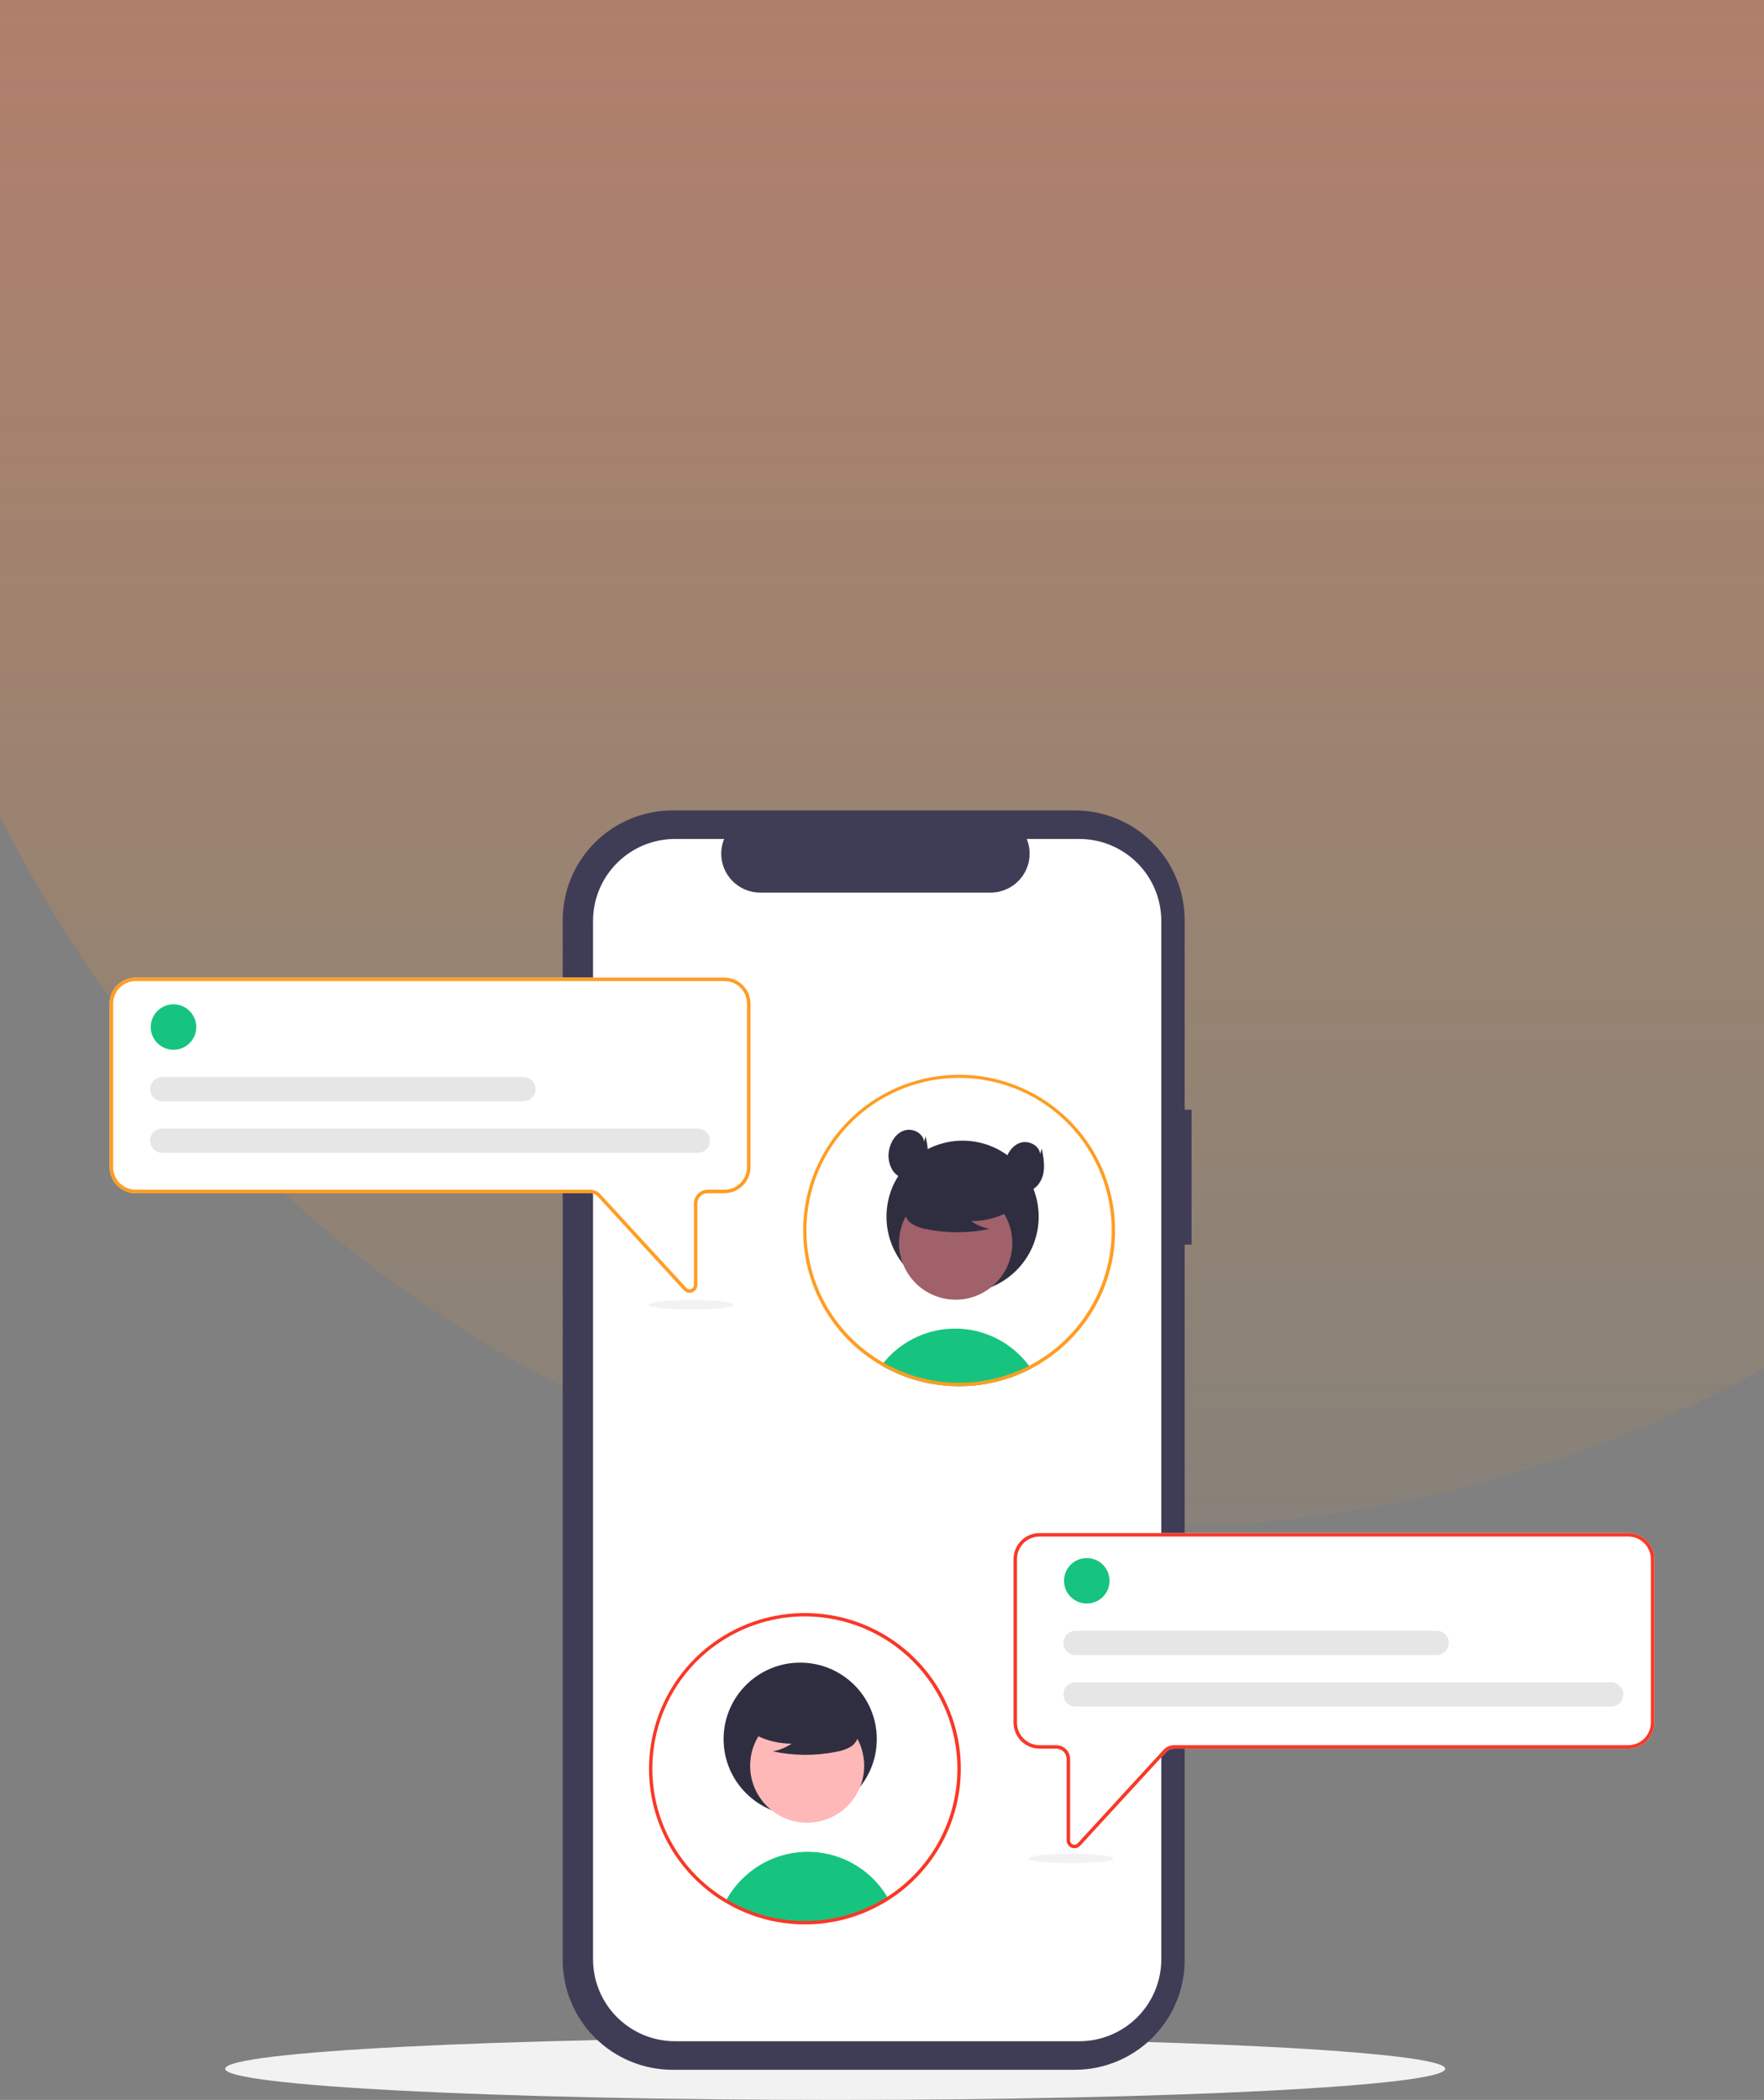 <svg width="394" height="469" viewBox="0 0 394 469" fill="none" xmlns="http://www.w3.org/2000/svg">
<rect x="0" y="0" width="394" height="469" fill="#808080" stroke="none"/>
<circle cx="256" cy="55.5" r="285.643" fill="url(#paint0_linear_34_2908)" fill-opacity="0.6"/>
<g clip-path="url(#clip0_34_2908)">
<path d="M186.547 469C261.797 469 322.799 465.885 322.799 462.043C322.799 458.201 261.797 455.087 186.547 455.087C111.298 455.087 50.296 458.201 50.296 462.043C50.296 465.885 111.298 469 186.547 469Z" fill="#F2F2F2"/>
<path d="M266.151 247.84H264.603V205.503C264.603 199.005 262.018 192.772 257.415 188.177C252.813 183.582 246.571 181 240.062 181H150.226C143.718 181 137.476 183.582 132.873 188.177C128.271 192.772 125.685 199.005 125.685 205.503V437.766C125.685 444.264 128.271 450.497 132.873 455.092C137.475 459.687 143.718 462.269 150.226 462.269H240.062C246.571 462.269 252.813 459.687 257.415 455.092C262.018 450.497 264.603 444.264 264.603 437.766V277.976H266.151L266.151 247.84Z" fill="#3F3D56"/>
<path d="M259.38 205.674V437.595C259.38 442.448 257.449 447.103 254.012 450.535C250.574 453.967 245.913 455.895 241.052 455.895H150.785C145.924 455.895 141.263 453.967 137.825 450.535C134.388 447.103 132.457 442.448 132.457 437.595V205.674C132.457 200.821 134.388 196.167 137.825 192.735C141.263 189.303 145.924 187.375 150.785 187.375H161.736C161.198 188.695 160.993 190.127 161.139 191.545C161.285 192.963 161.778 194.323 162.575 195.506C163.371 196.689 164.446 197.658 165.706 198.329C166.966 198.999 168.371 199.351 169.799 199.352H221.264C222.692 199.351 224.097 198.999 225.357 198.329C226.617 197.658 227.692 196.689 228.488 195.506C229.285 194.323 229.778 192.963 229.924 191.545C230.07 190.127 229.865 188.695 229.327 187.375H241.052C245.913 187.375 250.574 189.303 254.012 192.735C257.449 196.167 259.38 200.821 259.38 205.674Z" fill="white"/>
<path d="M230.3 305.677C229.7 305.99 229.09 306.287 228.469 306.566C227.904 306.821 227.33 307.061 226.747 307.285C226.534 307.366 226.317 307.448 226.101 307.529C224.387 308.149 222.626 308.634 220.836 308.978C219.95 309.152 219.052 309.288 218.142 309.388C217.391 309.473 216.633 309.533 215.866 309.569C215.32 309.596 214.775 309.608 214.225 309.608C212.048 309.609 209.876 309.406 207.738 309.001C207.18 308.901 206.634 308.781 206.089 308.649C203.449 308.018 200.893 307.076 198.475 305.844C198.258 305.735 198.041 305.619 197.824 305.507C197.503 305.337 197.19 305.16 196.876 304.974C197.027 304.765 197.19 304.561 197.356 304.36C199.167 302.118 201.431 300.284 204 298.974C206.569 297.665 209.386 296.912 212.266 296.762C215.147 296.613 218.026 297.071 220.717 298.107C223.408 299.143 225.851 300.733 227.885 302.775C228.591 303.482 229.245 304.239 229.844 305.04C230.002 305.248 230.153 305.461 230.3 305.677Z" fill="#16C47F"/>
<path d="M214.997 288.701C224.384 288.701 231.994 281.103 231.994 271.731C231.994 262.358 224.384 254.76 214.997 254.76C205.611 254.76 198.001 262.358 198.001 271.731C198.001 281.103 205.611 288.701 214.997 288.701Z" fill="#2F2E41"/>
<path d="M219.518 288.725C225.648 285.379 227.901 277.704 224.55 271.584C221.199 265.463 213.513 263.214 207.383 266.559C201.252 269.905 198.999 277.58 202.351 283.7C205.702 289.821 213.388 292.07 219.518 288.725Z" fill="#A0616A"/>
<path d="M226.743 269.698C223.852 271.687 220.421 272.746 216.91 272.732C218.162 273.599 219.588 274.184 221.089 274.448C216.421 275.448 211.597 275.475 206.918 274.528C205.878 274.361 204.874 274.017 203.951 273.51C203.492 273.254 203.091 272.904 202.775 272.482C202.46 272.061 202.237 271.578 202.12 271.065C201.809 269.292 203.193 267.681 204.632 266.595C206.834 264.958 209.373 263.83 212.065 263.293C214.757 262.756 217.536 262.823 220.199 263.489C221.938 263.938 223.68 264.696 224.809 266.09C225.939 267.485 226.273 269.634 225.197 271.07L226.743 269.698Z" fill="#2F2E41"/>
<path d="M214.225 240.042C206.627 240.041 199.238 242.52 193.183 247.102C187.127 251.683 182.738 258.116 180.685 265.419C178.631 272.722 179.025 280.496 181.807 287.555C184.589 294.614 189.606 300.571 196.094 304.518L196.319 304.649C196.505 304.762 196.69 304.87 196.876 304.974C197.19 305.16 197.503 305.337 197.824 305.507C198.041 305.62 198.258 305.735 198.475 305.844C200.893 307.076 203.449 308.018 206.089 308.65C206.634 308.781 207.18 308.901 207.738 309.001C209.876 309.406 212.048 309.609 214.225 309.608C214.775 309.608 215.32 309.596 215.866 309.569C216.633 309.535 217.391 309.474 218.142 309.388C219.052 309.287 219.95 309.151 220.836 308.978C222.626 308.634 224.387 308.149 226.101 307.529C226.317 307.448 226.534 307.366 226.747 307.285C227.331 307.061 227.905 306.821 228.469 306.566C229.089 306.288 229.699 305.992 230.3 305.678C236.326 302.527 241.307 297.698 244.638 291.776C244.653 291.745 244.673 291.714 244.688 291.683C246.465 288.499 247.726 285.054 248.423 281.476C249.402 276.44 249.254 271.249 247.989 266.276C246.724 261.303 244.373 256.671 241.105 252.712C237.837 248.752 233.732 245.563 229.085 243.373C224.438 241.182 219.364 240.045 214.225 240.042ZM244.053 291.231C244.022 291.285 243.995 291.339 243.964 291.389C240.7 297.224 235.789 301.971 229.844 305.04C229.251 305.349 228.649 305.639 228.036 305.909C227.529 306.137 227.01 306.354 226.488 306.555C226.267 306.64 226.042 306.725 225.818 306.802C224.337 307.342 222.82 307.776 221.278 308.101C220.133 308.344 218.977 308.526 217.813 308.646C217.097 308.723 216.369 308.777 215.638 308.804C215.169 308.823 214.697 308.835 214.225 308.835C212.118 308.838 210.016 308.642 207.947 308.251C206.687 308.02 205.443 307.715 204.219 307.339C202.355 306.764 200.543 306.031 198.804 305.148C198.603 305.044 198.401 304.939 198.204 304.831C197.921 304.68 197.635 304.526 197.356 304.36C197.147 304.244 196.938 304.12 196.733 303.996C196.613 303.927 196.493 303.853 196.373 303.78C190.685 300.292 186.147 295.214 183.323 289.174C180.5 283.135 179.514 276.401 180.488 269.808C181.463 263.214 184.354 257.051 188.805 252.084C193.255 247.116 199.068 243.563 205.523 241.864C211.978 240.165 218.79 240.396 225.115 242.527C231.44 244.659 236.998 248.598 241.101 253.855C245.204 259.112 247.671 265.456 248.196 272.101C248.721 278.745 247.28 285.397 244.053 291.231Z" fill="#FF9D23"/>
<path d="M206.39 254.995C206.207 253.075 203.852 251.893 202.009 252.473C200.167 253.053 198.958 254.905 198.592 256.798C198.416 257.596 198.4 258.42 198.543 259.224C198.687 260.028 198.989 260.796 199.43 261.483C200.361 262.822 202.073 263.657 203.669 263.317C205.491 262.929 206.753 261.153 207.114 259.328C207.475 257.503 207.117 255.622 206.759 253.797L206.39 254.995Z" fill="#2F2E41"/>
<path d="M232.318 257.738C232.135 255.818 229.779 254.636 227.937 255.215C226.094 255.795 224.885 257.648 224.519 259.541C224.343 260.339 224.327 261.163 224.471 261.967C224.615 262.771 224.916 263.539 225.358 264.226C226.289 265.564 228 266.4 229.596 266.06C231.418 265.672 232.68 263.896 233.041 262.071C233.403 260.246 233.044 258.365 232.686 256.54L232.318 257.738Z" fill="#2F2E41"/>
<path d="M154.01 288.726C153.769 288.726 153.53 288.675 153.31 288.578C153.09 288.48 152.892 288.338 152.73 288.16L133.522 267.239C133.304 267.002 133.04 266.813 132.745 266.683C132.45 266.554 132.131 266.487 131.809 266.486H30.31C28.769 266.485 27.293 265.873 26.203 264.785C25.114 263.698 24.502 262.223 24.5 260.686V224.139C24.502 222.601 25.114 221.127 26.203 220.04C27.293 218.952 28.769 218.34 30.31 218.339H161.81C163.35 218.34 164.827 218.952 165.916 220.04C167.005 221.127 167.618 222.601 167.619 224.139V260.686C167.618 262.223 167.005 263.698 165.916 264.785C164.827 265.873 163.35 266.485 161.81 266.486H158.082C157.465 266.487 156.875 266.732 156.439 267.167C156.003 267.602 155.758 268.192 155.757 268.807V286.984C155.759 287.335 155.653 287.678 155.455 287.968C155.256 288.258 154.974 288.48 154.646 288.606C154.444 288.685 154.228 288.726 154.01 288.726Z" fill="white"/>
<path d="M154.01 288.726C153.769 288.726 153.53 288.675 153.31 288.578C153.09 288.48 152.892 288.338 152.73 288.16L133.522 267.239C133.304 267.002 133.04 266.813 132.745 266.683C132.45 266.554 132.131 266.487 131.809 266.486H30.31C28.769 266.485 27.293 265.873 26.203 264.785C25.114 263.698 24.502 262.223 24.5 260.686V224.139C24.502 222.601 25.114 221.127 26.203 220.04C27.293 218.952 28.769 218.34 30.31 218.339H161.81C163.35 218.34 164.827 218.952 165.916 220.04C167.005 221.127 167.618 222.601 167.619 224.139V260.686C167.618 262.223 167.005 263.698 165.916 264.785C164.827 265.873 163.35 266.485 161.81 266.486H158.082C157.465 266.487 156.875 266.732 156.439 267.167C156.003 267.602 155.758 268.192 155.757 268.807V286.984C155.759 287.335 155.653 287.678 155.455 287.968C155.256 288.258 154.974 288.48 154.646 288.606C154.444 288.685 154.228 288.726 154.01 288.726ZM30.31 219.112C28.975 219.113 27.695 219.643 26.751 220.586C25.807 221.528 25.276 222.806 25.274 224.139V260.686C25.276 262.019 25.807 263.296 26.751 264.239C27.695 265.182 28.975 265.712 30.31 265.713H131.809C132.238 265.714 132.663 265.803 133.056 265.976C133.449 266.149 133.802 266.401 134.093 266.716L153.3 287.638C153.432 287.781 153.605 287.882 153.795 287.926C153.985 287.97 154.184 287.956 154.366 287.886C154.548 287.815 154.704 287.691 154.814 287.53C154.924 287.369 154.983 287.179 154.983 286.984V268.807C154.984 267.987 155.311 267.2 155.892 266.62C156.473 266.04 157.26 265.714 158.082 265.713H161.81C163.145 265.712 164.425 265.182 165.369 264.239C166.313 263.296 166.844 262.019 166.845 260.686V224.139C166.844 222.806 166.313 221.528 165.369 220.586C164.425 219.643 163.145 219.113 161.81 219.112H30.31Z" fill="#FF9D23"/>
<path d="M38.751 234.46C41.558 234.46 43.834 232.188 43.834 229.384C43.834 226.581 41.558 224.308 38.751 224.308C35.943 224.308 33.667 226.581 33.667 229.384C33.667 232.188 35.943 234.46 38.751 234.46Z" fill="#16C47F"/>
<path d="M155.879 257.471H36.241C35.885 257.471 35.532 257.402 35.202 257.266C34.873 257.13 34.574 256.931 34.322 256.679C34.069 256.428 33.869 256.129 33.733 255.8C33.596 255.472 33.526 255.12 33.526 254.764C33.526 254.408 33.596 254.056 33.733 253.727C33.869 253.398 34.069 253.1 34.322 252.848C34.574 252.597 34.873 252.398 35.202 252.262C35.532 252.126 35.885 252.056 36.241 252.057H155.879C156.597 252.057 157.286 252.343 157.794 252.851C158.301 253.358 158.587 254.046 158.587 254.764C158.587 255.481 158.301 256.169 157.794 256.677C157.286 257.184 156.597 257.47 155.879 257.471Z" fill="#E6E6E6"/>
<path d="M116.903 245.966H36.241C35.885 245.966 35.532 245.896 35.202 245.76C34.873 245.625 34.574 245.425 34.322 245.174C34.069 244.922 33.869 244.624 33.733 244.295C33.596 243.966 33.526 243.614 33.526 243.258C33.526 242.903 33.596 242.55 33.733 242.222C33.869 241.893 34.069 241.594 34.322 241.343C34.574 241.092 34.873 240.892 35.202 240.756C35.532 240.621 35.885 240.551 36.241 240.551H116.903C117.622 240.551 118.312 240.836 118.82 241.344C119.329 241.852 119.614 242.54 119.614 243.258C119.614 243.976 119.329 244.665 118.82 245.173C118.312 245.68 117.622 245.966 116.903 245.966Z" fill="#E6E6E6"/>
<path d="M239.354 412.665C239.026 412.539 238.743 412.316 238.545 412.027C238.347 411.737 238.241 411.394 238.243 411.043V392.866C238.242 392.251 237.997 391.661 237.561 391.226C237.125 390.791 236.535 390.546 235.918 390.545H232.19C230.65 390.543 229.173 389.932 228.084 388.844C226.995 387.757 226.382 386.282 226.381 384.744V348.198C226.382 346.66 226.995 345.186 228.084 344.098C229.173 343.011 230.65 342.399 232.19 342.397H363.69C365.231 342.399 366.707 343.011 367.796 344.098C368.886 345.186 369.498 346.66 369.5 348.198V384.744C369.498 386.282 368.886 387.757 367.796 388.844C366.707 389.932 365.231 390.543 363.69 390.545H262.191C261.869 390.545 261.55 390.613 261.255 390.742C260.96 390.872 260.696 391.061 260.478 391.298L241.27 412.219C241.108 412.397 240.91 412.539 240.69 412.637C240.47 412.734 240.231 412.785 239.99 412.785C239.772 412.785 239.556 412.744 239.354 412.665Z" fill="white"/>
<path d="M239.354 412.665C239.026 412.539 238.743 412.316 238.545 412.027C238.347 411.737 238.241 411.394 238.243 411.043V392.866C238.242 392.251 237.997 391.661 237.561 391.226C237.125 390.791 236.535 390.546 235.918 390.545H232.19C230.65 390.543 229.173 389.932 228.084 388.844C226.995 387.757 226.382 386.282 226.381 384.744V348.198C226.382 346.66 226.995 345.186 228.084 344.098C229.173 343.011 230.65 342.399 232.19 342.397H363.69C365.231 342.399 366.707 343.011 367.796 344.098C368.886 345.186 369.498 346.66 369.5 348.198V384.744C369.498 386.282 368.886 387.757 367.796 388.844C366.707 389.932 365.231 390.543 363.69 390.545H262.191C261.869 390.545 261.55 390.613 261.255 390.742C260.96 390.872 260.696 391.061 260.478 391.298L241.27 412.219C241.108 412.397 240.91 412.539 240.69 412.637C240.47 412.734 240.231 412.785 239.99 412.785C239.772 412.785 239.556 412.744 239.354 412.665ZM232.19 343.17C230.855 343.172 229.575 343.702 228.631 344.645C227.687 345.587 227.156 346.865 227.155 348.198V384.744C227.156 386.077 227.687 387.355 228.631 388.298C229.575 389.24 230.855 389.771 232.19 389.772H235.918C236.74 389.773 237.527 390.099 238.108 390.679C238.689 391.259 239.016 392.046 239.017 392.866V411.043C239.017 411.238 239.076 411.428 239.186 411.589C239.296 411.75 239.452 411.874 239.634 411.944C239.816 412.015 240.015 412.029 240.205 411.985C240.395 411.941 240.568 411.84 240.7 411.697L259.907 390.775C260.198 390.46 260.551 390.207 260.944 390.035C261.337 389.862 261.762 389.773 262.191 389.772H363.69C365.025 389.771 366.305 389.24 367.249 388.298C368.193 387.355 368.724 386.077 368.726 384.744V348.198C368.724 346.865 368.193 345.587 367.249 344.645C366.305 343.702 365.025 343.172 363.69 343.17H232.19Z" fill="#F93827"/>
<path d="M198.366 423.982C192.974 427.429 186.726 429.309 180.323 429.411C173.921 429.513 167.616 427.832 162.117 424.558C163.084 422.759 164.31 421.112 165.755 419.669C167.985 417.431 170.699 415.734 173.689 414.708C176.678 413.682 179.863 413.353 183 413.747C186.136 414.142 189.14 415.249 191.781 416.984C194.422 418.718 196.63 421.034 198.235 423.754C198.277 423.827 198.324 423.904 198.366 423.982Z" fill="#16C47F"/>
<path d="M178.728 405.5C188.177 405.5 195.837 397.852 195.837 388.417C195.837 378.983 188.177 371.334 178.728 371.334C169.279 371.334 161.619 378.983 161.619 388.417C161.619 397.852 169.279 405.5 178.728 405.5Z" fill="#2F2E41"/>
<path d="M191.459 400.467C194.832 394.305 192.564 386.58 186.393 383.212C180.222 379.844 172.485 382.108 169.112 388.27C165.738 394.431 168.006 402.156 174.177 405.524C180.348 408.892 188.086 406.628 191.459 400.467Z" fill="#FFB8B8"/>
<path d="M166.905 386.371C169.815 388.373 173.269 389.439 176.803 389.425C175.542 390.298 174.107 390.887 172.596 391.153C177.295 392.159 182.151 392.187 186.861 391.233C187.908 391.065 188.918 390.719 189.848 390.209C190.311 389.951 190.714 389.598 191.031 389.174C191.349 388.75 191.574 388.264 191.691 387.748C192.004 385.963 190.611 384.341 189.163 383.248C186.946 381.6 184.39 380.464 181.68 379.923C178.97 379.383 176.173 379.45 173.492 380.121C171.742 380.573 169.988 381.336 168.851 382.74C167.714 384.143 167.377 386.307 168.461 387.753L166.905 386.371Z" fill="#2F2E41"/>
<path d="M179.775 429.802C171.396 429.799 163.298 426.78 156.968 421.299C150.638 415.817 146.499 408.241 145.311 399.959C144.124 391.677 145.966 383.246 150.501 376.211C155.036 369.176 161.96 364.009 170.001 361.658C178.043 359.308 186.664 359.931 194.283 363.414C201.902 366.896 208.007 373.005 211.48 380.619C214.953 388.233 215.56 396.841 213.19 404.866C210.819 412.891 205.631 419.793 198.576 424.307C192.965 427.899 186.44 429.806 179.775 429.802ZM179.775 361.009C173.037 361.009 166.45 363.003 160.848 366.74C155.245 370.477 150.878 375.789 148.3 382.005C145.721 388.22 145.046 395.059 146.36 401.657C147.675 408.255 150.919 414.316 155.684 419.073C160.448 423.83 166.518 427.07 173.127 428.382C179.735 429.694 186.585 429.021 192.81 426.446C199.035 423.871 204.355 419.511 208.098 413.917C211.841 408.323 213.839 401.747 213.838 395.019C213.828 386.002 210.236 377.358 203.85 370.982C197.464 364.606 188.806 361.019 179.775 361.009Z" fill="#F93827"/>
<path d="M242.74 358.133C245.548 358.133 247.824 355.86 247.824 353.057C247.824 350.253 245.548 347.981 242.74 347.981C239.933 347.981 237.657 350.253 237.657 353.057C237.657 355.86 239.933 358.133 242.74 358.133Z" fill="#16C47F"/>
<path d="M359.868 381.143H240.23C239.874 381.144 239.521 381.074 239.192 380.938C238.863 380.802 238.563 380.603 238.311 380.352C238.059 380.1 237.859 379.802 237.723 379.473C237.586 379.144 237.516 378.792 237.516 378.436C237.516 378.08 237.586 377.728 237.723 377.399C237.859 377.071 238.059 376.772 238.311 376.521C238.563 376.269 238.863 376.07 239.192 375.934C239.521 375.798 239.874 375.729 240.23 375.729H359.868C360.587 375.729 361.277 376.014 361.785 376.522C362.294 377.03 362.58 377.718 362.58 378.436C362.58 379.154 362.294 379.843 361.785 380.35C361.277 380.858 360.587 381.143 359.868 381.143Z" fill="#E6E6E6"/>
<path d="M320.893 369.638H240.23C239.874 369.638 239.521 369.569 239.192 369.433C238.863 369.297 238.563 369.098 238.311 368.846C238.059 368.595 237.859 368.296 237.723 367.967C237.586 367.639 237.516 367.287 237.516 366.931C237.516 366.575 237.586 366.223 237.723 365.894C237.859 365.565 238.059 365.267 238.311 365.015C238.563 364.764 238.863 364.565 239.192 364.429C239.521 364.293 239.874 364.223 240.23 364.224H320.893C321.611 364.224 322.3 364.51 322.808 365.018C323.316 365.525 323.601 366.213 323.601 366.931C323.601 367.648 323.316 368.336 322.808 368.844C322.3 369.351 321.611 369.637 320.893 369.638Z" fill="#E6E6E6"/>
<path d="M239.19 416.125C244.428 416.125 248.675 415.654 248.675 415.074C248.675 414.493 244.428 414.022 239.19 414.022C233.952 414.022 229.705 414.493 229.705 415.074C229.705 415.654 233.952 416.125 239.19 416.125Z" fill="#F2F2F2"/>
<path d="M154.42 292.452C159.658 292.452 163.905 291.982 163.905 291.401C163.905 290.821 159.658 290.35 154.42 290.35C149.182 290.35 144.935 290.821 144.935 291.401C144.935 291.982 149.182 292.452 154.42 292.452Z" fill="#F2F2F2"/>
</g>
<defs>
<linearGradient id="paint0_linear_34_2908" x1="256" y1="-230.143" x2="256" y2="341.143" gradientUnits="userSpaceOnUse">
<stop stop-color="#FF6868"/>
<stop offset="1" stop-color="#FF9D23" stop-opacity="0.1"/>
</linearGradient>
<clipPath id="clip0_34_2908">
<rect width="345" height="288" fill="white" transform="translate(24.5 181)"/>
</clipPath>
</defs>
</svg>
